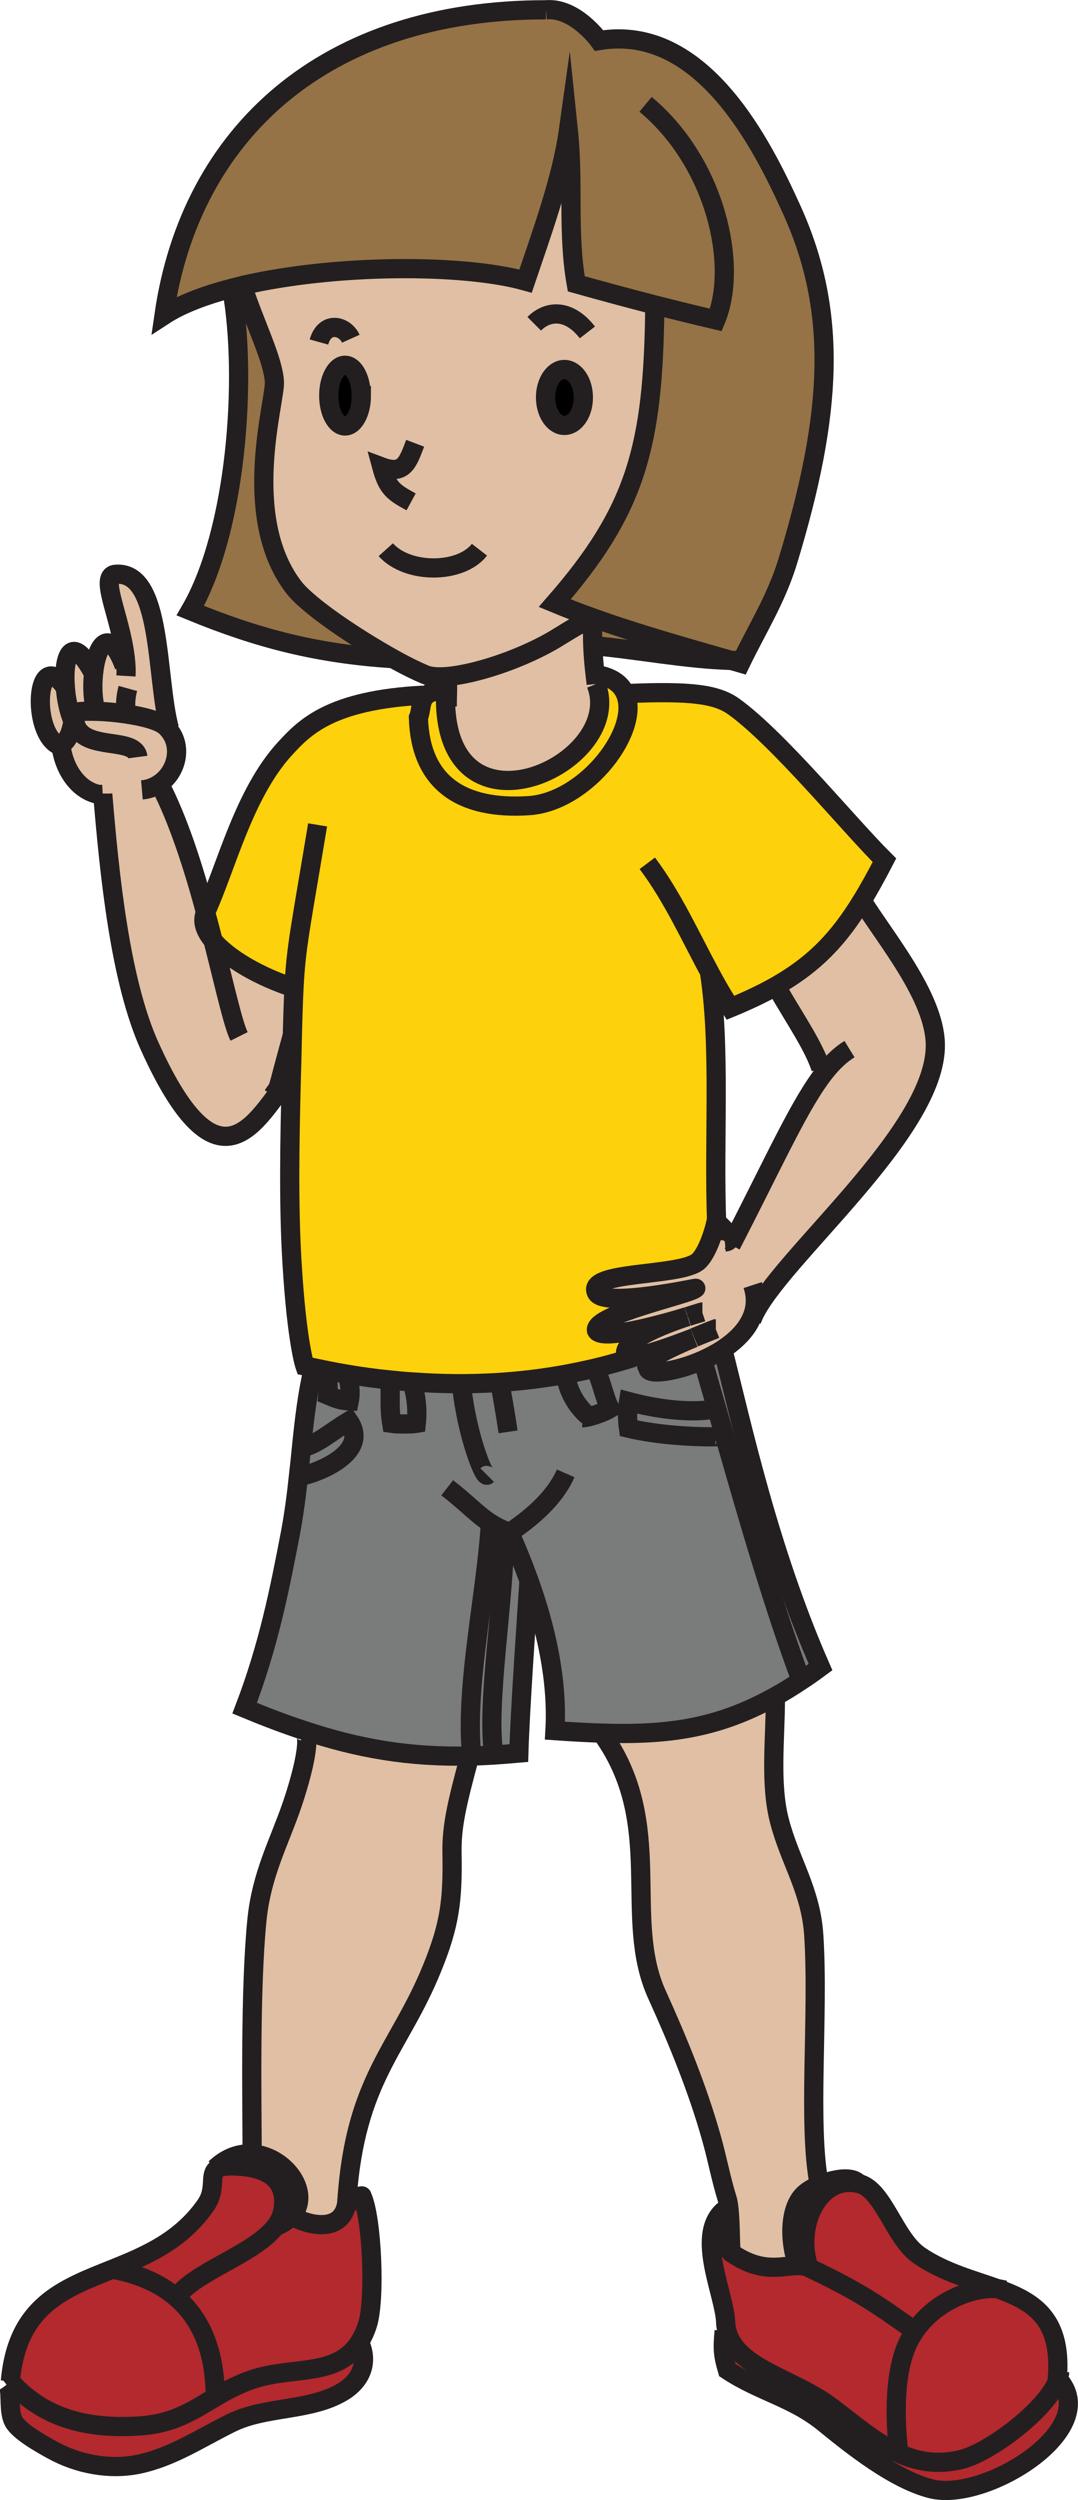 <?xml version="1.0" encoding="UTF-8"?><svg id="a" xmlns="http://www.w3.org/2000/svg" width="56.14" height="130.11" viewBox="0 0 56.14 130.11"><defs><style>.b{fill:none;stroke:#231f20;stroke-miterlimit:10;}.c,.d,.e,.f,.g,.h{stroke-width:0px;}.d{fill:#7a7b7b;}.e{fill:#957346;}.f{fill:#e0bfa4;}.g{fill:#b3292e;}.h{fill:#fdd10b;}</style></defs><path class="g" d="m11.21,124.76c-1.16.69-2.14,1.39-4,1.5-2.58.16-4.84-.36-6.55-2.2l-.21.18c.13.41-.02,1.27.25,1.78.29.53,1.42,1.16,2,1.48,1.35.75,3,1.06,4.5.75,1.77-.37,3.24-1.37,4.83-2.15,1.78-.88,4.06-.6,5.77-1.6.99-.58,1.41-1.54.91-2.61-1.18,1.87-3.47,1.24-5.6,1.96-.76.26-1.36.58-1.92.92Z"/><path class="g" d="m9.18,119.57c-.88-.76-2.02-1.23-3.31-1.47h0c-2.57,1.02-4.98,1.89-5.33,5.83.04.05.08.09.12.13,1.71,1.84,3.97,2.36,6.55,2.2,1.86-.11,2.84-.82,4-1.5,0-2.41-.76-4.1-2.03-5.19Z"/><path class="g" d="m43.29,125.27c1.14.86,2.23,1.81,3.44,2.38l.06-.13h0c0-.08-.48-3.55.5-5.58.11-.22.23-.43.36-.62-1.46-.98-2.4-1.82-5.53-3.29-.18-.09-.37-.11-.58-.11-.81,0-1.84.44-3.42-.64,0,0,0,0-.01-.01,0,0,0,0-.01-.01-.39-.33-.55-.97-.48-2.13-1.36,1.33.1,4.26.17,5.73,0,.18.04.36.08.52h0c.54,1.91,3.43,2.42,5.41,3.9Z"/><path class="g" d="m46.79,127.52h0s-.06.13-.06.13c.98.46,2.05.67,3.31.37,1.45-.34,4.37-2.5,5.03-4.07h-.03c.31-3.21-1.14-4.13-3.05-4.82-1.15-.13-3.19.52-4.34,2.19-.13.19-.25.4-.36.62-.98,2.04-.5,5.51-.5,5.58Z"/><path class="g" d="m18.07,114.46c-.11,1.64-1.68,1.52-2.9.88-.19.21-.46.39-.82.54-1.1,1.45-4.17,2.33-5.15,3.68l-.02.02c1.27,1.1,2.03,2.78,2.03,5.19.56-.33,1.16-.66,1.92-.92,2.13-.72,4.42-.09,5.6-1.96.15-.24.29-.53.4-.87.44-1.32.24-5.63-.28-6.72.04-.05-.69.16-.77.17,0,0,0,0,0,0Z"/><path class="g" d="m55.21,123.93l-.11-.05s-.01.04-.02.06c-.66,1.57-3.58,3.73-5.03,4.07-1.26.3-2.33.09-3.31-.37-1.22-.57-2.3-1.53-3.44-2.38-1.98-1.48-4.88-1.99-5.41-3.9h0l-.17-.02h0c-.08.85-.07,1.19.17,2,1.71,1.13,3.42,1.43,5.04,2.75,1.52,1.24,3.64,2.92,5.54,3.42,2.79.73,8.83-3,6.75-5.58Z"/><path class="g" d="m14.35,115.88c.18-.24.31-.5.37-.78.3-1.52-.67-2.2-2.01-2.33-.89-.09-1.29-.02-1.47.17-.33.33.03,1.04-.53,1.84-1.29,1.85-3.1,2.62-4.84,3.32h0c1.29.25,2.42.72,3.31,1.48l.02-.02c.98-1.35,4.05-2.23,5.15-3.68Z"/><path class="g" d="m42.13,118.02c3.12,1.48,4.07,2.31,5.53,3.29,1.15-1.67,3.19-2.32,4.34-2.19-1.29-.47-2.8-.83-4.12-1.74-1.32-.91-1.88-3.45-3.16-3.75-2.07-.49-3.34,2.21-2.59,4.38Z"/><path class="f" d="m38.11,117.26s0,0,.01.01c1.57,1.08,2.61.64,3.42.64v-.05c-.42-1.08-.5-3,.42-3.73.19-.15.43-.29.7-.4-.61-3.11-.02-8.83-.29-12.99-.15-2.34-1.24-3.84-1.79-5.97-.5-1.93-.21-4.28-.21-6.33l-.06-.11c-2.91,1.62-5.46,1.99-8.94,1.88v.06c3.33,4.67,1,9.51,2.83,13.53,1.09,2.4,2.12,4.91,2.84,7.47.3,1.05.49,2.11.82,3.17.04.11.06.25.08.42.11.85.07,2.25.14,2.39,0,0,0,0,.01.01Z"/><path class="g" d="m15.18,115.34c1.1-1.19-.33-3.14-2.06-3.24-.63-.04-1.31.17-1.91.75l.03.08h0c.18-.19.58-.26,1.47-.17,1.34.14,2.31.81,2.01,2.33-.06.28-.18.54-.37.78.36-.15.63-.33.82-.54Z"/><path class="f" d="m13.12,112.1c1.73.1,3.15,2.06,2.06,3.24,1.22.64,2.79.76,2.9-.88,0,0,0,0,0,0,.44-6.3,2.72-7.82,4.43-12.03.93-2.3,1.08-3.57,1.04-6-.02-1.44.31-2.73.92-5.04-3.16.07-5.78-.38-8.7-1.35h0s0,.03,0,.03c.62.19-.26,3.01-.55,3.85-.68,1.98-1.59,3.61-1.83,6-.37,3.7-.25,9.74-.25,12v.16s0,0,0,0Z"/><path class="g" d="m42.13,118.02c-.75-2.17.52-4.87,2.59-4.38-.31-.4-1.28-.25-2.05.08-.27.12-.52.26-.7.4-.92.73-.83,2.65-.42,3.73v.05c.21,0,.4.02.58.11Z"/><path class="d" d="m24.46,91.4c.41,0,.82-.03,1.25-.05v-.08c-.39-2.64.55-7.91.58-11.6-.29-.12-.53-.25-.75-.39-.22,3.63-1.28,8.27-1,11.83-.03.1-.05.2-.08.3Z"/><path class="d" d="m37.32,73.3c.13.46.27.93.4,1.4,1.24,4.34,2.55,8.87,3.99,12.74l.02.03c.33-.21.66-.45,1-.7-2.68-6.11-4.05-12.42-5.09-16.54-.32.21-.67.39-1.02.55h0s.03.2.03.2c.22.76.44,1.54.67,2.32Z"/><path class="d" d="m25.71,91.27v.08c.43-.03.86-.06,1.31-.1.06-2.15.41-7.2.53-8.98h.01c-.31-.86-.65-1.7-1.01-2.5-.09-.03-.17-.07-.25-.1-.03,3.69-.97,8.96-.58,11.6Z"/><path class="d" d="m15.54,76.85h0c.79-.11,3.79-1.19,2.63-2.89-.91.54-1.69,1.25-2.46,1.39h-.02c-.05.5-.1,1-.16,1.5h0Z"/><path class="d" d="m20.4,74.08c.26.04,1.05.04,1.28,0,.08-.72-.01-1.55-.24-2.14-.38-.03-.76-.06-1.15-.1v.02c.08.83-.04,1.31.11,2.23Z"/><path class="d" d="m37.46,74.77h0s.25-.07.25-.07c-.13-.47-.27-.94-.4-1.4l-.19.05h0c-1.39.21-3.1-.06-4.4-.41-.07.41-.06.98,0,1.39,2.13.51,4.8.46,4.74.43Z"/><path class="d" d="m26.54,79.76c.36.8.7,1.64,1.01,2.5.9,2.5,1.5,5.2,1.35,7.81.88.06,1.7.11,2.48.13,3.47.11,6.03-.27,8.94-1.88.46-.25.93-.54,1.41-.86l-.02-.03c-1.44-3.87-2.75-8.4-3.99-12.74l-.25.07h0c.06.03-2.61.08-4.74-.43-.06-.41-.07-.98,0-1.39,1.31.35,3.01.61,4.4.41h0s.19-.05.19-.05c-.23-.79-.45-1.56-.67-2.32l-.03-.2h0c-1.49.66-3,.8-2.86.38-.46-.25,1.18-1.03,2.38-1.53-1.01.39-2.44.91-3.18,1v.04c-.6.19-1.26.38-1.98.55.34.59.46,1.46.79,2.09-.23.14-.74.34-1.13.43v-.05s-.01,0-.01,0c-.63-.54-1.07-1.32-1.16-2.15-2.23.41-4.9.63-8.02.4.22.59.31,1.43.24,2.14-.23.04-1.02.04-1.28,0-.15-.92-.02-1.4-.11-2.23v-.02c-.72-.08-1.46-.18-2.22-.3.1.37.21.89.11,1.38-.44-.02-.72-.13-1.12-.3.05-.5-.02-.84-.03-1.27-.24-.05-.48-.09-.73-.15-.32,1.37-.48,2.76-.62,4.15h.02c.77-.14,1.55-.84,2.46-1.39,1.16,1.7-1.83,2.78-2.63,2.89h0s0,0,0,0c-.1.97-.23,1.95-.41,2.92-.59,3.08-1.16,5.92-2.39,9.14,1.06.44,2.06.82,3.03,1.14,2.91.97,5.54,1.42,8.7,1.35.03-.1.05-.2.08-.3-.28-3.56.78-8.2,1-11.83.22.14.46.27.75.39.08.03.16.07.25.1Z"/><path class="d" d="m17.07,72.61c.4.17.68.28,1.12.3.1-.49,0-1.02-.11-1.38-.34-.06-.68-.12-1.03-.19,0,.43.08.77.03,1.27Z"/><path class="d" d="m30.63,73.68h0s.01.06.01.06c.39-.09.9-.29,1.13-.43-.33-.63-.45-1.5-.79-2.09-.48.12-.99.22-1.52.32.1.83.54,1.61,1.16,2.15Z"/><path class="f" d="m37.25,69.17c-.1.04-.54.22-1.1.44.55-.23,1-.41,1.1-.44Zm-.68-.88s-.32.1-.75.23c.42-.14.72-.22.75-.23Zm2.6.24l.04.02c1.25-2.97,9.58-9.62,9.5-14.2-.04-2.48-2.61-5.52-3.82-7.48-1.18,1.94-2.41,3.27-4.48,4.45,1.02,1.76,1.97,3.13,2.34,4.28l.25.14h0c-1.31,1.62-2.58,4.52-4.84,8.9l-.18-.09c.12-.22-.39-.74-.66-.94,0,0-.01,0-.02-.01-.26,1.12-.68,1.88-.98,2.1-1.05.75-5.78.46-5.25,1.58.38.82,5.36-.29,5.17-.22-.27.31-5.3,1.36-5.17,2.19.25.55,3.28-.28,4.74-.72-1.28.42-3.65,1.33-3.16,2.1.08.01.19,0,.32,0,.74-.09,2.17-.61,3.18-1-1.2.5-2.85,1.28-2.38,1.53-.14.43,1.38.28,2.86-.38.35-.16.7-.34,1.02-.55.69-.45,1.27-1.01,1.54-1.7Z"/><path class="f" d="m5.35,41.34c.35,4.19.9,9.7,2.44,13.11,3.83,8.5,5.83,3.17,7.33,1.67h.05c.01-.52.03-1.02.04-1.51.04-1.41.06-2.38.1-3.18-1.74-.55-3.43-1.52-4.22-2.48-.41-.5-.58-.99-.38-1.43-.63-2.34-1.43-4.86-2.41-6.72.91-.62,1.22-1.96.45-2.83-.05-.06-.1-.11-.16-.16-.33-.29-1.15-.5-2.02-.63-.54-.08-1.1-.13-1.57-.14-.6-.02-1.05.01-1.14.09-.01.28.03.5.1.69h-.03c-.05-.07-.1-.17-.14-.27-.08.47-.23,1.03-.62,1.2.11,1.15.8,2.39,1.99,2.61l.19-.02Z"/><path class="h" d="m11.09,48.94c-.12-.46-.24-.94-.38-1.43-.2.44-.03.93.38,1.43Z"/><path class="h" d="m22.13,36.27c-.24.3-.19.73-.33,1.08.1,3.38,2.22,4.81,5.75,4.58,3-.2,5.85-3.97,5.02-5.84-.23-.51-.73-.88-1.58-.99.02.16.04.33.06.5,1.61,4.02-7.48,8.35-7.83,1.17-.01-.26-.01-.54,0-.84-.61,0-.92.14-1.08.34Z"/><path class="f" d="m3.96,37.8c-.08-.18-.12-.41-.1-.69.09-.08.54-.11,1.14-.09-.17-.57-.2-1.3-.13-1.96-1.14-2.18-1.58-.89-1.47.67.05.63.18,1.3.4,1.8.04.1.09.19.14.28h.03Z"/><path class="f" d="m3.8,37.54c-.22-.5-.36-1.18-.4-1.8h-.03c-1.5-2.11-1.75,2.36-.33,3.05.05,0,.09-.02.14-.04.39-.17.54-.73.62-1.2Z"/><path class="f" d="m30.98,35.1c-.06-.51-.1-1-.12-1.5-.02-.46,0-.94.02-1.44,0,0,0,0,0,0-.83.35-1.65.93-2.21,1.24-1.73.97-3.93,1.69-5.37,1.81v.14c.03.57-.01.75-.01,1.42h-.08s0,0,0,0c.35,7.18,9.44,2.85,7.83-1.17-.02-.17-.04-.33-.06-.5Z"/><path class="h" d="m18.07,71.53c.77.13,1.51.23,2.23.3.39.04.77.08,1.15.1,3.12.23,5.78.01,8.02-.4.53-.1,1.04-.21,1.52-.32.71-.17,1.37-.36,1.98-.55v-.04c-.13.02-.24.02-.32,0-.48-.77,1.88-1.68,3.16-2.1-1.46.44-4.49,1.27-4.74.72-.13-.83,4.89-1.88,5.17-2.19.2-.07-4.78,1.04-5.17.22-.53-1.12,4.21-.83,5.25-1.58.31-.22.72-.98.98-2.1,0,0,.01,0,.02.01-.16-4.3.22-9.09-.36-12.93l.03-.02c.33.62.68,1.22,1.05,1.79.9-.37,1.68-.74,2.37-1.13,2.07-1.18,3.3-2.52,4.48-4.45.39-.63.77-1.33,1.17-2.1-1.87-1.86-5.52-6.33-7.85-8-.87-.62-2.16-.83-5.64-.67.83,1.87-2.02,5.64-5.02,5.84-3.53.23-5.65-1.21-5.75-4.58.15-.35.09-.78.33-1.08l-.08-.09c-4.83.25-6.18,1.68-7.17,2.75-2.17,2.34-3.08,6.2-4.17,8.57.13.49.26.96.38,1.43.79.96,2.48,1.92,4.22,2.48-.04.81-.07,1.77-.1,3.18-.01.49-.02.99-.04,1.51-.08,3.1-.15,6.63.04,9.66.25,4.13.67,5.33.67,5.33.15.03.29.06.44.09.24.05.49.1.73.15.35.07.69.13,1.03.19Z"/><path class="f" d="m6.57,37.17c.87.13,1.68.34,2.02.63.06.05.11.11.16.16l.07-.05c-.72-2.68-.34-8.26-2.83-8.02-.88.14.44,2.48.57,4.78h-.11c-.8-2.12-1.45-1.07-1.6.4-.06.65-.03,1.39.13,1.96.47.02,1.03.06,1.57.14Z"/><path class="e" d="m30.87,33.6h0c2.28.2,4.88.71,7.19.77-2.47-.71-4.9-1.39-7.18-2.21-.03.51-.04.98-.02,1.44h0Z"/><path class="c" d="m17.12,20.59c0,.87.38,1.58.85,1.58.47,0,.84-.7.85-1.58,0-.87-.38-1.58-.84-1.58-.47,0-.85.7-.85,1.58Z"/><path class="c" d="m28.41,20.69c0,.81.44,1.46.98,1.46.55,0,.99-.65.99-1.45,0-.8-.44-1.45-.99-1.45-.54,0-.98.65-.98,1.45Z"/><path class="e" d="m12.08,15.03c.82,4.64.24,12.61-2.16,16.75,3.6,1.48,6.68,2.25,10.56,2.5-1.92-1.06-4.42-2.73-5.19-3.74-2.8-3.67-.94-9.68-.99-10.67-.07-1.17-.97-2.91-1.66-4.98v-.03s0,0,0,0c-.19.04-.37.09-.55.14v.03Z"/><path class="f" d="m20.47,34.28c.66.37,1.26.66,1.69.84.26.1.66.13,1.14.09,1.44-.13,3.64-.84,5.37-1.81.55-.31,1.38-.89,2.21-1.24-.68-.24-1.35-.5-2-.77,4.23-4.84,5.13-8.16,5.21-15.36l.04-.15c-1.35-.35-2.73-.72-4.12-1.11-.47-2.67-.12-5.16-.41-7.96-.34,2.5-1.4,5.4-2.23,7.82-3.24-.9-9.92-.89-14.75.23h0s0,.03,0,.03c.69,2.08,1.59,3.81,1.66,4.98.06.99-1.8,6.99.99,10.67.77,1.01,3.27,2.67,5.19,3.74Zm-2.5-12.11c-.47,0-.85-.71-.85-1.58,0-.87.38-1.58.85-1.58.47,0,.84.71.84,1.58,0,.87-.38,1.58-.85,1.58Zm11.42-.02c-.54,0-.98-.65-.98-1.46,0-.8.44-1.45.98-1.45.55,0,.99.65.99,1.45,0,.81-.44,1.45-.99,1.45Z"/><path class="e" d="m38.06,34.37c.17.05.34.1.5.14.89-1.84,1.85-3.34,2.47-5.35,2.33-7.66,2.61-12.91.19-18.25-1.49-3.28-4.63-9.7-10.03-8.8,0,0-1.25-1.73-2.77-1.6-11.49-.01-18.52,6.39-19.89,15.9.89-.58,2.11-1.04,3.53-1.41.18-.05.37-.09.55-.14,4.83-1.12,11.51-1.14,14.75-.23.82-2.43,1.88-5.32,2.23-7.82.29,2.8-.06,5.29.41,7.96,1.39.39,2.77.76,4.12,1.11l-.04.15c-.08,7.2-.98,10.52-5.21,15.36.65.27,1.32.52,2,.77,0,0,0,0,0,0,0,0,0,0,0,0,2.28.82,4.71,1.5,7.18,2.21Z"/><line class="b" x1="37.72" y1="74.7" x2="37.47" y2="74.77"/><line class="b" x1="30.63" y1="73.68" x2="30.64" y2="73.74"/><polyline class="b" points="37.32 73.3 37.32 73.3 37.13 73.35"/><line class="b" x1=".66" y1="124.07" x2=".45" y2="124.24"/><polyline class="b" points="46.8 127.52 46.79 127.52 46.73 127.65"/><line class="b" x1="55.04" y1="123.93" x2="55.07" y2="123.95"/><polyline class="b" points="9.2 119.55 9.18 119.57 9.18 119.57"/><polyline class="b" points="55.1 123.89 55.1 123.89 55.21 123.93"/><line class="b" x1="37.88" y1="121.37" x2="37.7" y2="121.35"/><line class="b" x1="5.87" y1="118.09" x2="5.88" y2="118.1"/><line class="b" x1="41.54" y1="117.85" x2="41.55" y2="117.91"/><line class="b" x1="11.21" y1="112.85" x2="11.24" y2="112.93"/><line class="b" x1="13.13" y1="111.93" x2="13.12" y2="112.1"/><line class="b" x1="25.71" y1="91.27" x2="25.72" y2="91.34"/><polyline class="b" points="15.77 90.05 15.76 90.08 15.76 90.08"/><line class="b" x1="31.38" y1="90.21" x2="31.38" y2="90.27"/><polyline class="b" points="40.32 88.32 40.32 88.32 40.38 88.43"/><line class="b" x1="41.71" y1="87.43" x2="41.73" y2="87.46"/><line class="b" x1="27.55" y1="82.26" x2="27.54" y2="82.26"/><line class="b" x1="15.54" y1="76.85" x2="15.54" y2="76.85"/><line class="b" x1="15.69" y1="75.35" x2="15.71" y2="75.35"/><line class="b" x1="20.3" y1="71.83" x2="20.29" y2="71.85"/><polyline class="b" points="32.95 70.62 32.95 70.62 32.96 70.66"/><line class="b" x1="36.62" y1="70.77" x2="36.65" y2="70.97"/><polyline class="b" points="39.18 68.53 39.21 68.55 39.22 68.55"/><line class="b" x1="37.98" y1="64.55" x2="38.16" y2="64.65"/><line class="b" x1="42.75" y1="55.6" x2="43" y2="55.74"/><line class="b" x1="36.99" y1="50.67" x2="36.96" y2="50.68"/><line class="b" x1="36.99" y1="50.66" x2="36.99" y2="50.66"/><line class="b" x1="23.29" y1="36.77" x2="23.21" y2="36.77"/><polyline class="b" points="22.04 36.18 22.13 36.27 22.13 36.28"/><line class="b" x1="23.3" y1="35.21" x2="23.29" y2="35.35"/><line class="b" x1="30.88" y1="33.6" x2="30.87" y2="33.6"/><line class="b" x1="12.07" y1="15" x2="12.08" y2="15.03"/><line class="b" x1="12.62" y1="14.87" x2="12.63" y2="14.89"/><line class="b" x1="34.13" y1="15.88" x2="34.09" y2="16.02"/><path class="b" d="m28.43.51c-11.49-.01-18.52,6.39-19.89,15.9.89-.58,2.11-1.04,3.53-1.41.18-.05.37-.09.55-.14,4.83-1.12,11.51-1.14,14.75-.23.82-2.43,1.88-5.32,2.23-7.82.29,2.8-.06,5.29.41,7.96,1.39.39,2.77.76,4.12,1.11,1.07.27,2.12.53,3.15.77,1.18-2.84,0-8.17-3.66-11.22"/><path class="b" d="m20.5,34.28s-.02,0-.03,0c-3.88-.25-6.96-1.02-10.56-2.5,2.41-4.14,2.99-12.11,2.16-16.75"/><path class="b" d="m28.43.51c1.52-.14,2.77,1.6,2.77,1.6,5.4-.9,8.54,5.52,10.03,8.8,2.42,5.34,2.13,10.6-.19,18.25-.61,2.01-1.58,3.51-2.47,5.35-.17-.05-.34-.1-.5-.14-2.47-.71-4.9-1.39-7.18-2.21,0,0,0,0,0,0-.68-.24-1.35-.5-2-.77,4.23-4.84,5.13-8.16,5.21-15.36"/><path class="b" d="m12.63,14.89c.69,2.08,1.59,3.81,1.66,4.98.06.99-1.8,6.99.99,10.67.77,1.01,3.27,2.67,5.19,3.74.66.37,1.26.66,1.69.84.26.1.66.13,1.14.09,1.44-.13,3.64-.84,5.37-1.81.55-.31,1.38-.89,2.21-1.24,0,0,0,0,0,0"/><path class="b" d="m16.61,17.8c.31-1.11,1.35-.86,1.66-.17"/><path class="b" d="m27.82,16.85c.73-.73,1.83-.76,2.77.45"/><path class="b" d="m21.62,23.07c-.38,1-.59,1.66-1.74,1.23.3,1.11.61,1.32,1.53,1.82"/><path class="b" d="m20.09,28.61c1.15,1.28,3.91,1.25,4.88,0"/><path class="b" d="m30.88,33.6c2.28.2,4.88.71,7.19.77.1,0,.2,0,.3,0"/><path class="b" d="m18.82,20.59c0,.87-.38,1.58-.85,1.58-.47,0-.85-.71-.85-1.58,0-.87.38-1.58.85-1.58.47,0,.84.71.84,1.58Z"/><path class="b" d="m30.38,20.69c0,.81-.44,1.45-.99,1.45-.54,0-.98-.65-.98-1.46,0-.8.44-1.45.98-1.45.55,0,.99.65.99,1.45Z"/><path class="b" d="m23.21,35.93c-.01.3-.01.58,0,.84.35,7.18,9.44,2.85,7.83-1.17"/><path class="b" d="m37.36,64.56c-.02-.31-.03-.63-.04-.95-.16-4.3.22-9.09-.36-12.93"/><path class="b" d="m16.54,42.93c-.88,5.31-1.12,6.31-1.23,8.48-.04.81-.07,1.77-.1,3.18-.01.49-.02.99-.04,1.51-.08,3.1-.15,6.63.04,9.66.25,4.13.67,5.33.67,5.33.15.03.29.06.44.09.24.05.49.1.73.15.35.07.69.13,1.03.19.77.13,1.51.23,2.23.3.39.04.77.08,1.15.1,3.12.23,5.78.01,8.02-.4.53-.1,1.04-.21,1.52-.32.71-.17,1.37-.36,1.98-.55"/><path class="b" d="m30.96,35.1s.02,0,.02,0c.85.11,1.36.48,1.58.99.83,1.87-2.02,5.64-5.02,5.84-3.53.23-5.65-1.21-5.75-4.58.15-.35.09-.78.33-1.08.17-.2.47-.34,1.08-.34"/><path class="b" d="m33.71,44.93c1.33,1.77,2.25,3.83,3.28,5.73h0c.33.62.68,1.22,1.05,1.79.9-.37,1.68-.74,2.37-1.13,2.07-1.18,3.3-2.52,4.48-4.45.39-.63.77-1.33,1.17-2.1-1.87-1.86-5.52-6.33-7.85-8-.87-.62-2.16-.83-5.64-.67,0,0-.01,0-.02,0"/><path class="b" d="m22.04,36.18c-4.83.25-6.18,1.68-7.17,2.75-2.17,2.34-3.08,6.2-4.17,8.57-.2.44-.03.93.38,1.43.79.96,2.48,1.92,4.22,2.48.02,0,.04.01.07.02"/><path class="b" d="m15.21,53.93c-.92,3.33-.58,2.42-1,3.08"/><path class="b" d="m40.38,51.27s.02.04.03.05c1.02,1.76,1.97,3.13,2.34,4.28"/><path class="b" d="m38.08,64.79s.05-.09.07-.14c2.26-4.38,3.54-7.28,4.84-8.9.4-.5.81-.88,1.25-1.15"/><path class="b" d="m44.88,46.85s0,.01.01.02c1.21,1.96,3.78,5,3.82,7.48.08,4.57-8.24,11.23-9.5,14.2-.02.06-.05.12-.07.18"/><path class="b" d="m16.38,70.93c-.02.09-.04.17-.06.26-.32,1.37-.48,2.76-.62,4.15-.05.5-.1,1-.16,1.5-.1.97-.23,1.95-.41,2.92-.59,3.08-1.16,5.92-2.39,9.14,1.06.44,2.06.82,3.03,1.14,2.91.97,5.54,1.42,8.7,1.35.41,0,.82-.03,1.25-.05.42-.03.86-.06,1.3-.1.06-2.15.41-7.2.53-8.98"/><path class="b" d="m26.54,79.76c.36.8.7,1.64,1.01,2.5.9,2.5,1.5,5.2,1.35,7.81.88.06,1.7.11,2.48.13,3.47.11,6.03-.27,8.94-1.88.46-.25.93-.54,1.41-.86.33-.21.66-.45,1-.7-2.68-6.11-4.05-12.42-5.09-16.54,0-.01,0-.03-.01-.04"/><path class="b" d="m23.29,77.43c1.07.83,1.55,1.39,2.25,1.84.22.14.46.27.75.39.08.03.16.07.25.1,1.5-1,2.46-2.03,2.92-3.08"/><path class="b" d="m15.71,75.35c.77-.14,1.55-.85,2.46-1.39,1.16,1.7-1.83,2.78-2.63,2.89"/><path class="b" d="m36.65,70.97c.22.76.44,1.54.67,2.32.13.46.27.93.4,1.4,1.24,4.34,2.55,8.87,3.99,12.74"/><path class="b" d="m25.54,79.27s0,0,0,0c-.22,3.63-1.28,8.27-1,11.83"/><path class="b" d="m24.04,72.1c.25,2.5,1.16,4.84,1.33,4.67"/><path class="b" d="m26.04,72.02c.25,1.33.42,2.5.42,2.5"/><path class="b" d="m20.29,71.85c.08.83-.04,1.31.11,2.23.26.04,1.05.04,1.28,0,.08-.72-.01-1.55-.24-2.14-.02-.06-.04-.11-.07-.17"/><path class="b" d="m17.04,71.1c0,.08,0,.16,0,.24,0,.43.08.77.03,1.27.4.17.68.28,1.12.3.1-.49,0-1.02-.11-1.38,0-.03-.02-.06-.03-.09"/><path class="b" d="m26.29,79.6v.07c-.03,3.69-.97,8.96-.58,11.6"/><path class="b" d="m15.54,90.1c.09-.03.16-.04.22-.02.62.19-.26,3.01-.55,3.85-.68,1.98-1.59,3.61-1.83,6-.37,3.7-.25,9.74-.25,12"/><path class="b" d="m24.54,91.1c-.03.1-.05.2-.08.3-.62,2.31-.95,3.59-.92,5.04.04,2.43-.1,3.7-1.04,6-1.71,4.21-3.99,5.73-4.43,12.03-.01.18-.02.37-.03.56"/><path class="b" d="m31.38,90.27c3.33,4.67,1.01,9.51,2.83,13.53,1.09,2.4,2.12,4.91,2.84,7.47.3,1.05.49,2.11.82,3.17.04.11.06.25.08.42.11.85.07,2.25.14,2.39,0,0,0,.01.01.01.02,0,.05-.1.1-.32"/><path class="b" d="m40.38,88.43c0,2.05-.29,4.4.21,6.33.55,2.12,1.64,3.62,1.79,5.97.27,4.15-.33,9.88.29,12.99.01.07.03.15.05.22"/><path class="b" d="m.54,123.93c.35-3.95,2.76-4.81,5.33-5.84,1.74-.7,3.55-1.47,4.84-3.32.56-.8.2-1.5.53-1.84.18-.19.58-.26,1.47-.17,1.34.14,2.31.81,2.01,2.33-.06.28-.18.54-.37.78-1.1,1.45-4.17,2.33-5.15,3.68"/><path class="b" d="m11.21,124.93c0-.06,0-.11,0-.17,0-2.41-.76-4.1-2.03-5.19-.88-.76-2.02-1.23-3.31-1.47"/><path class="b" d="m11.21,112.85c.6-.58,1.28-.79,1.91-.75,1.73.1,3.15,2.06,2.06,3.24-.19.21-.46.39-.82.54-.05.02-.09.04-.14.05"/><path class="b" d="m.54,123.93s.08.09.12.13c1.71,1.84,3.97,2.36,6.55,2.2,1.86-.11,2.84-.82,4-1.5.56-.33,1.16-.66,1.92-.92,2.13-.72,4.42-.09,5.6-1.96.15-.24.29-.53.4-.87.44-1.32.24-5.63-.28-6.72.04-.05-.69.16-.77.17,0,0,0,0,0,0-.11,1.64-1.68,1.52-2.9.88-.04-.02-.09-.05-.13-.07"/><path class="b" d="m37.96,114.85s0,0,0,0c-.13.08-.24.17-.34.26-1.36,1.33.1,4.26.17,5.73,0,.18.04.36.08.52h0c.54,1.91,3.43,2.42,5.41,3.9,1.14.86,2.23,1.81,3.44,2.38.98.46,2.05.67,3.31.37,1.45-.34,4.37-2.5,5.03-4.07,0-.02.02-.04.02-.06.06-.16.1-.31.11-.45"/><path class="b" d="m42.13,118.02c-.75-2.17.52-4.87,2.59-4.38,1.29.3,1.84,2.84,3.16,3.75,1.32.9,2.82,1.27,4.12,1.74,1.91.69,3.36,1.61,3.05,4.81"/><path class="b" d="m47.71,121.35s-.04-.03-.06-.04c-1.46-.98-2.4-1.82-5.53-3.29-.18-.09-.37-.11-.58-.11-.81,0-1.84.44-3.42-.64,0,0,0,0-.01-.01,0,0,0,0-.01-.01-.39-.33-.55-.97-.48-2.13,0-.03,0-.07,0-.1"/><path class="b" d="m37.71,121.27s0,.06,0,.08c-.08.85-.07,1.19.17,2,1.71,1.13,3.42,1.43,5.04,2.75,1.52,1.24,3.64,2.92,5.54,3.42,2.79.73,8.83-3,6.75-5.58"/><path class="b" d="m41.54,117.85c-.42-1.08-.5-3,.42-3.73.19-.15.43-.29.7-.4.77-.33,1.74-.48,2.05-.08"/><line class="b" x1="46.79" y1="127.52" x2="46.79" y2="127.52"/><path class="b" d="m52.29,119.18c-.09-.03-.19-.04-.3-.06-1.15-.13-3.19.52-4.34,2.19-.13.19-.25.4-.36.62-.98,2.04-.5,5.51-.5,5.58h0"/><path class="b" d="m.38,124.1s.06.09.08.14c.13.41-.02,1.27.25,1.78.29.53,1.42,1.16,2,1.48,1.35.75,3,1.06,4.5.75,1.77-.37,3.24-1.37,4.83-2.15,1.78-.88,4.06-.6,5.77-1.6.99-.58,1.41-1.54.91-2.61,0-.01,0-.02-.02-.04"/><path class="b" d="m30.89,32.15s0,0,0,0c-.03.51-.04.98-.02,1.44.02.5.06.99.12,1.5.02.16.04.33.06.5"/><path class="b" d="m23.29,35.35c.04.57,0,.75,0,1.42"/><path class="b" d="m35.8,68.52c-1.46.44-4.49,1.27-4.74.72-.13-.83,4.89-1.88,5.17-2.19.2-.07-4.78,1.04-5.17.22-.53-1.12,4.21-.83,5.25-1.58.31-.22.72-.98.98-2.1,0,0,.01,0,.02.01.27.2.78.72.66.94-.03.05-.1.09-.22.1"/><path class="b" d="m36.58,68.28s0,0,0,0c-.03,0-.32.1-.75.23"/><path class="b" d="m35.82,68.52c.42-.14.72-.22.75-.23"/><path class="b" d="m35.82,68.52s-.01,0-.02,0"/><path class="b" d="m36.14,69.62c-1.01.39-2.44.91-3.18,1-.13.02-.23.02-.32,0-.48-.77,1.88-1.68,3.16-2.1"/><path class="b" d="m37.28,69.16s0,0,0,0h0s0,0,0,0c0,0,0,0-.01,0-.1.04-.54.22-1.1.44"/><path class="b" d="m36.15,69.61c.55-.23,1-.41,1.1-.44"/><path class="b" d="m36.15,69.61s0,0-.01,0"/><path class="b" d="m39.2,66.88c.2.61.17,1.16-.03,1.65-.27.68-.85,1.25-1.54,1.7-.32.21-.67.39-1.02.55-1.49.66-3,.81-2.86.38-.46-.25,1.18-1.03,2.38-1.53"/><path class="b" d="m30.32,73.79c.09,0,.2-.03.32-.05.39-.09.9-.29,1.13-.43-.33-.63-.45-1.5-.79-2.09,0,0,0-.02-.02-.03"/><path class="b" d="m37.13,73.35c-1.39.21-3.1-.06-4.4-.41-.07.41-.06.98,0,1.39,2.13.51,4.8.46,4.74.43,0,0,0,0,0,0"/><path class="b" d="m29.46,71.52s0,.01,0,.02c.1.83.54,1.61,1.16,2.15,0,0,0,0,0,0"/><line class="b" x1="5.35" y1="41.34" x2="5.16" y2="41.35"/><line class="b" x1="3.96" y1="37.8" x2="3.94" y2="37.81"/><line class="b" x1="8.82" y1="37.91" x2="8.75" y2="37.96"/><line class="b" x1="3.4" y1="35.73" x2="3.37" y2="35.74"/><line class="b" x1="6.56" y1="34.67" x2="6.46" y2="34.67"/><path class="b" d="m12.45,53.94c-.31-.62-.75-2.62-1.36-5.01-.12-.46-.24-.94-.38-1.43-.63-2.34-1.43-4.86-2.41-6.72,0,0,0,0,0-.01"/><path class="b" d="m15.12,56.11c-1.5,1.5-3.5,6.83-7.33-1.67-1.54-3.41-2.09-8.92-2.44-13.11,0,0,0-.02,0-.03"/><path class="b" d="m7.39,41.11c.35-.03.66-.15.92-.33.91-.62,1.22-1.96.45-2.83-.05-.06-.1-.11-.16-.16-.33-.29-1.15-.5-2.02-.63-.54-.08-1.1-.13-1.57-.14-.6-.02-1.05.01-1.14.09-.01.28.03.5.1.69.55,1.29,3.07.54,3.21,1.6"/><path class="b" d="m3.37,35.74c-1.5-2.11-1.75,2.36-.33,3.04.05,0,.09-.02.14-.04.39-.17.54-.73.62-1.2,0,0,0,0,0-.01"/><path class="b" d="m5.16,41.35c-1.18-.22-1.88-1.47-1.99-2.61,0-.07-.01-.14-.01-.21"/><path class="b" d="m8.82,37.91c-.72-2.68-.34-8.26-2.83-8.02-.88.14.44,2.48.57,4.78.01.17.01.34,0,.51"/><path class="b" d="m5.03,37.11s-.02-.06-.03-.09c-.17-.57-.2-1.3-.13-1.96.15-1.47.8-2.53,1.6-.4"/><path class="b" d="m3.94,37.81c-.05-.08-.1-.18-.14-.28-.22-.5-.36-1.18-.4-1.8-.12-1.56.32-2.85,1.47-.67,0,0,0,0,0,.01"/><path class="b" d="m6.66,35.83c-.12.43-.15.89-.08,1.34,0,.02,0,.03,0,.05"/></svg>